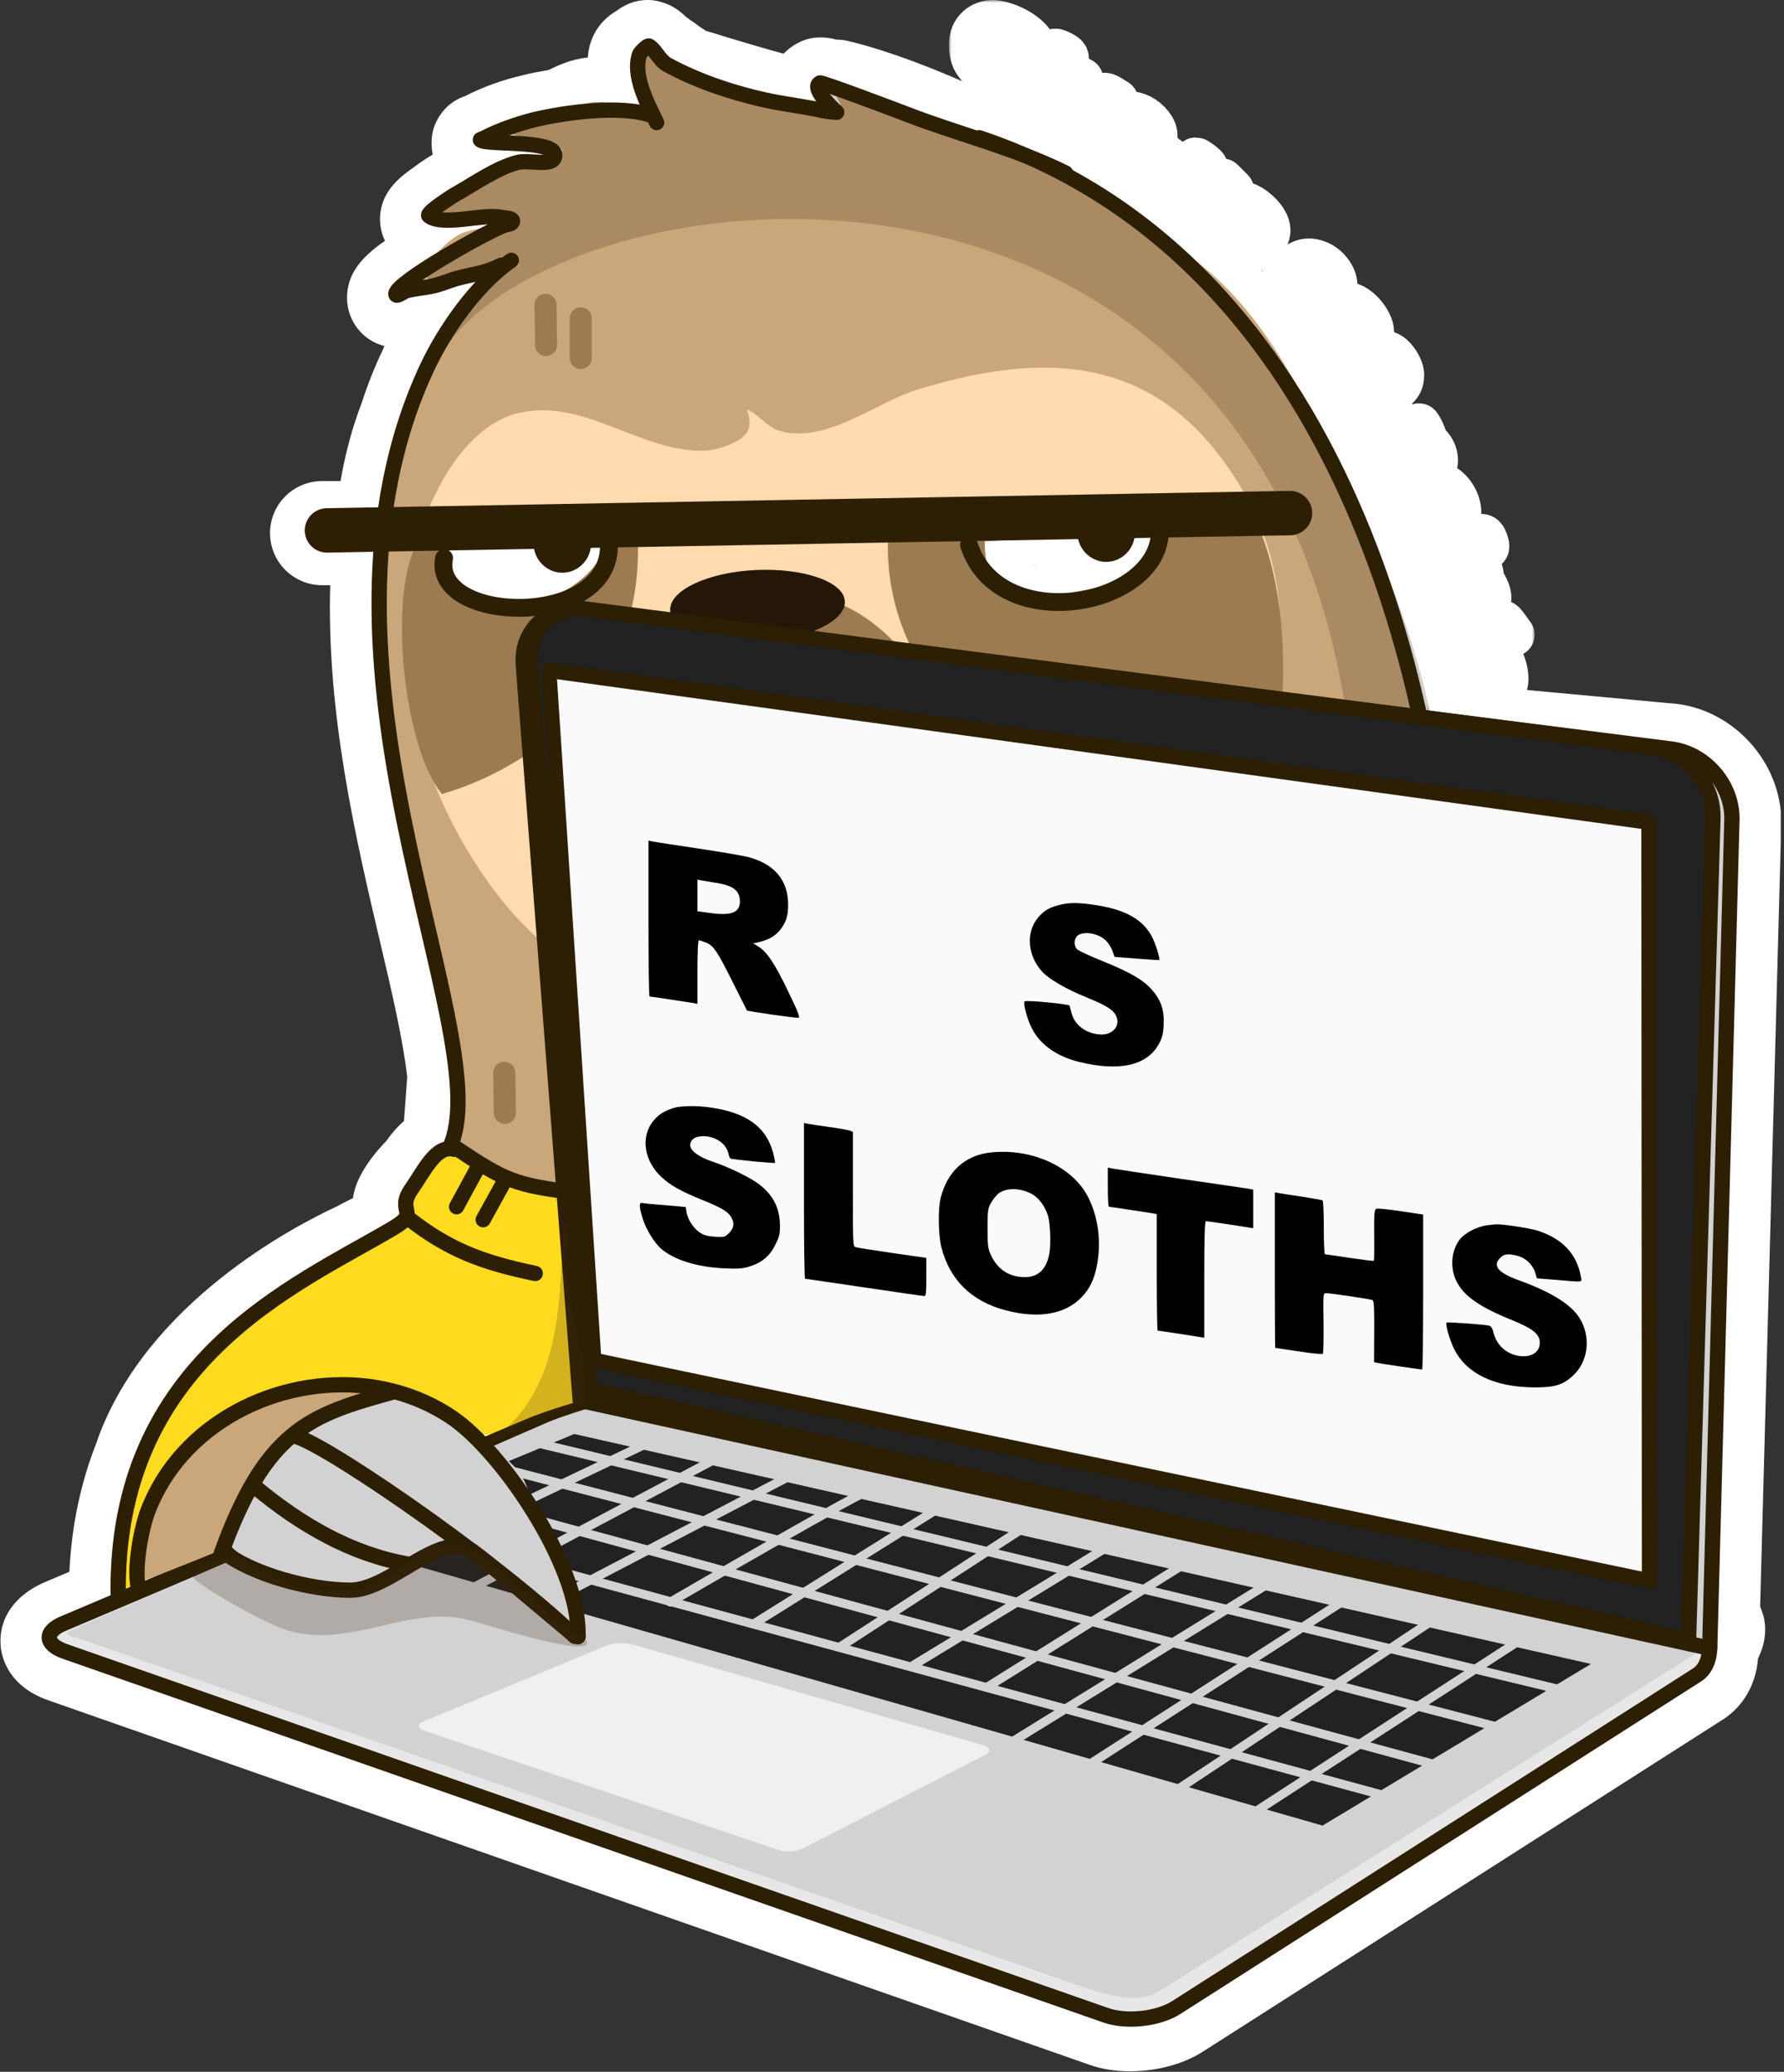 <svg width="329" height="382" viewBox="0 0 329 382" fill="none" xmlns="http://www.w3.org/2000/svg">
<rect x="0" y="0" width="329" height="382" fill="#333333" stroke="none"/>
<g clip-path="url(#clip0_14_399)">
<path d="M8.9 313.5L200.9 380.7C203.1 381.5 205.7 381.9 208.4 381.9C213.3 381.9 218.2 380.6 221.8 378.3L317.8 317C321.5 314.6 323.8 310.6 324.2 305.9V305.8C325.8 302.6 325.7 299.8 325.2 297.9C325 297.3 324.8 296.7 324.6 296.2L328.5 151.8C328.5 151.7 328.5 151.7 328.5 151.6C328.5 150.9 328.5 150.2 328.4 149.5C327.4 139.5 319.3 131.1 309.4 129.8L265.2 125.7C266.7 50 185.4 18.1 183.5 17.4C183 17.2 182.5 17.1 181.9 17C173 12.8 163.6 9.3 156.6 7.6C155.8 7.4 155 7.3 154.2 7.3C153.2 7 152.3 6.9 151.3 6.9C149.9 6.9 148.5 7.2 147.2 7.9C146.2 8.4 145.3 9.1 144.5 9.9C141.2 9 137.8 8 134.5 7C133.1 6.6 131.7 6.1 130.2 5.7C129.6 5.3 128.8 4.8 128.2 4.3C127.6 3.9 127 3.5 126.5 3.1C125.8 2.4 124.8 1.6 123.6 1C122.3 0.4 120.9 0 119.5 0C116.9 0 115 1 113.7 2C111.1 3.5 108.7 6.3 108.4 10.6C105.4 10.9 103 12 101.2 12.9C99.5 13.2 97.8 13.5 96.3 13.9C92.8 14.7 89.1 16 85.8 17.7C81.7 19.1 80.3 22.5 79.9 23.9C79.5 25.4 79.5 27 79.8 28.5C79.3 28.8 77.8 29.7 76.5 30.7C74.1 32.4 70.4 35 70.1 39.8C70 41.4 70.3 43 71 44.4C66.8 47.3 64 50.4 64 54.9C64 59.2 66.9 62.8 70.9 63.8C70.8 64 70.7 64.3 70.6 64.5C69.1 67.6 67.8 70.9 66.7 74.3C65 78.7 63.7 83.5 62.8 88.7H59.4C54.1 88.7 49.8 93 49.8 98.3C49.8 103.6 54.1 107.9 59.4 107.9H60.9C60.2 131.5 65.6 154.6 70.1 173.7C72.4 183.4 74.3 191.8 75.1 198.5L74.5 206.7C73.1 207.9 72 209.3 71.3 210.3C66.8 215 65.4 218.5 65.1 220.9C63.9 221.5 62.7 222.1 62.2 222.4C54.2 226.1 27.3 240.1 18.1 265.1C18 265.4 17.9 265.7 17.8 266C14.9 273.3 13.2 281.3 12.8 289.8L8.3 291.7C7.4 292.1 6.6 292.5 5.8 293C2 295.4 -0.1 299 0.1 303C0.1 304.6 0.9 310.7 8.9 313.5ZM319.3 150.2C319.3 150.6 319.4 151 319.4 151.4C319.4 151 319.3 150.6 319.3 150.2C319.3 149.7 319.2 149.3 319.1 148.9C319.2 149.3 319.3 149.8 319.3 150.2ZM294.1 110.7L285.8 112.8L294.1 110.7ZM274.1 98.6C274 98.6 274 98.6 273.9 98.6H273.8C273.9 98.6 274 98.6 274.1 98.6ZM263.9 133C263.7 131.9 263.4 130.9 263.2 129.8C264.6 129.5 266 129.3 267.3 129C266 129.2 264.6 129.5 263.2 129.8C263.5 130.9 263.7 131.9 263.9 133ZM208.6 372.9C208.5 372.9 208.5 372.9 208.4 372.9C208.3 372.9 208.3 372.9 208.2 372.9C208.3 372.9 208.4 372.9 208.6 372.9ZM151.2 15.8C151.2 15.8 151.1 15.8 151.2 15.8C151.1 15.8 151.2 15.8 151.2 15.8ZM119.6 9C119.6 9 119.5 9 119.6 9C119.5 9 119.5 9 119.6 9ZM118.6 9.6C118.5 9.6 118.6 9.6 118.6 9.6V9.6ZM110.3 19.5C110.5 19.5 110.6 19.5 110.8 19.5C110.5 19.5 110.3 19.5 110 19.5C110.1 19.5 110.2 19.5 110.3 19.5ZM108.6 19.6C108 19.7 107.4 19.9 106.8 20.1C107.4 19.9 108 19.8 108.6 19.6ZM96.4 30.3C96.5 30.3 96.7 30.3 96.8 30.3C96.9 30.3 96.9 30.3 97 30.3C96.9 30.3 96.7 30.3 96.4 30.3ZM100.3 29.2H100.2H100.3ZM98.4 22.6C98.8 22.5 99.2 22.4 99.7 22.3C99.2 22.4 98.8 22.5 98.4 22.6C97.6 22.8 96.8 23 96 23.2C96.8 23 97.6 22.8 98.4 22.6ZM84.3 194.3C84.7 196.4 84.9 198.1 85.1 199.5C85 198.1 84.7 196.4 84.3 194.3ZM84.2 206.5C84.3 206.3 84.5 206 84.6 205.8C84.5 206 84.4 206.3 84.2 206.5ZM83.9 212.5C84.1 212.5 84.4 212.5 84.6 212.5C84.3 212.5 83.9 212.4 83.6 212.5C83.7 212.5 83.8 212.5 83.9 212.5ZM83.5 41.8C83.4 41.8 83.4 41.8 83.3 41.8H83.2C83.3 41.8 83.4 41.8 83.5 41.8ZM81.3 41.3C81.3 41.4 81.4 41.4 81.4 41.5C81.4 41.4 81.4 41.4 81.3 41.3C81.3 41.2 81.3 41.1 81.3 41.1C81.3 41.2 81.3 41.2 81.3 41.3ZM75 54.2C76.4 53.8 78 53.7 79.5 53.4C77.9 53.7 76.4 53.8 75 54.2Z" fill="white"/>
<path d="M77.1 225.3C76.2 224.5 74.3 223.3 74.1 221.9C73.8 219.5 80.4 212.6 82.8 212C87.4 210.8 93.9 216.8 98.5 218.5C99.7 219 103.3 218.4 104 219.4C106.5 222.7 105.9 236.2 106.4 240.8C106.6 242.4 108.6 257.9 108.3 258.2C107.1 259.8 90.8 265.1 89 264.5C87.1 263.8 84.9 261.1 83.1 260C78.6 257.4 71.7 257.7 66.7 256.8C62 256 56.3 253.3 51.7 256.3C47.9 258.7 44.3 259 40.3 261C36.2 263.1 32 268.9 29.7 272.8C28.4 275 25.8 294.8 23.4 294.3C22.3 294.1 23 288.3 23.1 287.6C24.2 281.2 24.5 273.3 26.7 267.2C32.8 250.5 50.3 236.9 66.1 229.6C67.7 228.9 74.5 225.5 75.2 224C76.2 222.1 72.6 220.8 76.5 219.7" fill="#FFDB1F"/>
<path d="M37.7 289.2C47.4 295.3 56.2 298.4 67.6 299.6" stroke="#2D1F04" stroke-width="2.822" stroke-miterlimit="10" stroke-linecap="round" stroke-linejoin="round"/>
<path d="M35.6 290.6C48.3 298.7 64.1 304.2 79.1 298.6" stroke="#2D1F04" stroke-width="2.822" stroke-miterlimit="10" stroke-linecap="round" stroke-linejoin="round"/>
<path d="M92.2 49.8C88.8 49.8 80.1 67 78.1 70.5C63.4 96.5 72 143.2 82 183C89.3 212.4 82.1 201.7 84.2 210.3C85.7 216.3 105.8 220.6 111.9 222.2C135.2 228.1 156.8 216 180.2 216C186 216 202.9 217.8 207.7 212.9C211.8 208.7 213.1 203.3 216.4 198.6C220.9 192.2 231.3 184.5 238.6 181.6C246.1 178.6 255.4 180.4 262.8 182.3C264.7 182.8 270.3 185.2 272.2 183.3C275.2 180.2 276.7 171.2 275.9 167.3C273.8 156.9 262.3 188.5 260.3 178.4C258.9 171.5 263.8 133.7 261.3 127.1C251.4 101 242.2 64.1 220.1 47.8C214.5 43.7 205.3 36.5 198.9 33.3C192.8 30.2 188.6 29.8 182.5 26.7C174.4 22.6 162.9 17.8 154.3 15.7C152.1 15.1 155.2 19 155 19.4C154.7 20 149.4 19.9 148.6 19.7C141.4 18.2 134 18.4 127.1 15.3C126 14.8 119.9 8.5 118.6 9C114.5 10.4 122.4 23.8 122.4 23.8C122.4 23.8 121.8 22.8 121.4 22.4C119.4 20.8 114.9 19.5 112.3 19C106.8 17.9 104.5 21.5 99.9 22.4C99.3 22.5 93.9 24 93.9 24.1C93.9 25.3 102.6 26.6 102.6 27.8C102.6 28.9 100.7 28.4 100.2 28.5C97.6 28.9 80.3 37.4 81.3 40.6C81.8 42 92.3 39.8 93.8 40.7C94.2 40.9 95.1 41 95.1 41C95.1 41 89 41.9 86 42.7C82.3 43.6 74.6 52.2 81.3 52.2" fill="#CAA77A"/>
<path d="M76.2 102.5C79 90.9 86.1 77.9 96.3 76C108.3 73.7 118.4 83.5 130 83.1C132.2 83 136.4 81.7 137.7 79.8C138.9 78 137.7 75.5 137.7 75.5C139.5 76 141.4 78.7 143.6 79.4C152.3 82 161.4 74.2 169.3 71.8C195.7 63.7 216.2 66.6 230.3 92.4C233.5 98.2 238.3 111.4 235 126.2C230.2 147.8 227.7 156.8 204.6 172.9C177.2 192.1 120.3 201.6 92 165.3C78.7 148.2 71 124.2 76.2 102.5Z" fill="#FFDBAF"/>
<path d="M129.3 112.4C119.7 107.6 112 132 112.7 139.1C115.3 163.2 150.1 161.9 166.3 153.8C189.6 142 161.1 104 144.5 110.8" fill="#9D7B51"/>
<path d="M76.8 100.4C71.6 110 74.4 137.8 81.5 146.4C82.1 146.2 120.5 136.5 117.5 96.9C117.3 94.5 93.3 98.3 89.8 99C85.1 100 78.9 96.5 76.8 100.4Z" fill="#9D7B51"/>
<path d="M163.8 98.2C161.3 142.3 224.6 162.3 231.3 152.5C235.6 146.2 241.3 112.9 230.1 93C229 91.1 216.6 95.2 214.6 95.6C198 98.3 164.2 90.1 163.8 98.2Z" fill="#9D7B51"/>
<path d="M104.1 188.9V196.9" stroke="#9D7B51" stroke-width="4.169" stroke-miterlimit="10" stroke-linecap="round" stroke-linejoin="round"/>
<path d="M111.9 193V201" stroke="#9D7B51" stroke-width="4.169" stroke-miterlimit="10" stroke-linecap="round" stroke-linejoin="round"/>
<path d="M181.6 99.8C181.6 103.4 182.3 105.9 183.5 107.5C187.1 112.2 195.2 109.6 203.3 108.2C212.1 106.7 214 101.2 215.6 97.9" fill="white"/>
<path d="M82.9 97.8C75.5 117.4 106.3 115.3 111.9 100.4L82.9 97.8Z" fill="white"/>
<path opacity="0.23" d="M75 52.2C80.7 52.2 85.5 50.6 91 49.3C92.5 48.9 95.7 47.2 95.7 48.8C95.7 49.2 95.1 49.1 94.8 49.3C90.1 52.2 86.2 56.3 83.5 61.2C82.6 62.9 80 67.6 80.7 66.4C102.3 27 258.9 12.2 249.9 172.3C249.8 173.7 248.1 176.1 249.4 176.6C252.2 177.6 256.7 174.8 260.2 176.1C261.8 176.7 273.1 183.1 274.3 182.3C276.3 180.9 265.3 174.7 265.6 172.3C273.6 118.4 234.9 62 216.7 46.3C193.4 26.3 154.6 17.4 153.7 17.2C153.5 17.2 149.9 19.4 148 19.1C141.2 18 133.6 15.3 126.8 13.4C125.8 13.1 119.5 8.2 119.3 8.6C118.5 10.2 118.1 18.8 118.8 20.1C119.3 21 122.7 19.6 121.6 19.6C112.9 19.6 101.8 22.5 92.4 24.4C92.1 24.5 91.5 24.5 91.5 24.9C91.5 27.6 103.8 25.8 103.8 27.8C103.8 29.2 86.8 34 84.5 35.9C83.8 36.5 81 38.6 81.7 39.2C84 41.5 89.6 38.6 92.5 40.2" fill="#3F2719"/>
<path d="M94.3 48C87.9 52.4 82 60.9 78.8 67.7C53.4 121.9 91.4 189.4 83.3 210.7" stroke="#2D1F04" stroke-width="2.822" stroke-miterlimit="10" stroke-linecap="round" stroke-linejoin="round"/>
<path d="M92.4 48.9C89.3 50.5 87.2 50.5 84 51.4C82.4 51.9 81.1 52.5 79.5 52.8C78 53.1 76.5 53.2 75 53.6C74.3 53.8 73 54.9 73 54.2C73 52.1 89.9 42.6 93.1 41.5C93.6 41.3 94.3 41.4 94.5 40.9C94.7 40.2 93.2 40.2 92.5 40.1C89.3 39.3 81.7 41.8 79.1 39.8C78.4 39.3 84.1 35.7 84.4 35.6C87.9 33.6 91.4 31.1 95.3 30C97.6 29.3 102.3 31 102.3 28.6C102.3 25.7 89.6 26.8 88.6 25.8C88.5 25.7 89 25.6 89.2 25.5C92.1 24 95.3 22.9 98.4 22.1C104.2 20.7 114.5 19.3 120.2 21.3" stroke="#2D1F04" stroke-width="2.822" stroke-miterlimit="10" stroke-linecap="round" stroke-linejoin="round"/>
<path d="M121.1 22.6C119.5 19.3 116.5 13.8 118 9.9C118.1 9.7 119.4 8.3 119.7 8.5C120.8 9.1 121.6 11.1 123 11.9C128.5 14.9 134.7 17 140.9 18.4C144.5 19.2 148.2 19.6 151.8 20.4C152.6 20.6 154.3 20.7 154.3 20.7C154.3 20.7 149.4 16.3 151.2 15.3C151.5 15.1 165.5 20.4 166.8 20.9C176.8 24.8 187 27.2 196.5 31.9" stroke="#2D1F04" stroke-width="2.822" stroke-miterlimit="10" stroke-linecap="round" stroke-linejoin="round"/>
<path d="M180.6 25.4C250.6 48.9 267.7 135.6 267.7 185.7" stroke="#2D1F04" stroke-width="2.822" stroke-miterlimit="10" stroke-linecap="round" stroke-linejoin="round"/>
<path d="M275.8 172.4C276 173.9 275.6 176 275.5 178" stroke="#2D1F04" stroke-width="2.822" stroke-miterlimit="10" stroke-linecap="round" stroke-linejoin="round"/>
<path d="M276.1 174.9C276.4 176.8 276 178.6 276.3 180.4" stroke="#2D1F04" stroke-width="2.822" stroke-miterlimit="10" stroke-linecap="round" stroke-linejoin="round"/>
<path d="M237.9 94.6L60.3 97.8" stroke="#2D1F04" stroke-width="8.187" stroke-miterlimit="10" stroke-linecap="round" stroke-linejoin="round"/>
<path d="M178.7 100.5C184.2 117.3 213.3 112 213.9 98.3" stroke="#2D1F04" stroke-width="3.286" stroke-miterlimit="10" stroke-linecap="round" stroke-linejoin="round"/>
<path d="M81.9 102.9C79.5 115 112.3 116 112.3 100.7" stroke="#2D1F04" stroke-width="3.286" stroke-miterlimit="10" stroke-linecap="round" stroke-linejoin="round"/>
<path d="M123.6 112.5C123.4 108.9 130.5 105.5 139.4 105.1C148.3 104.7 155.7 107.3 155.8 110.9C156 114.5 148.9 117.9 140 118.3C131.1 118.7 123.8 116.1 123.6 112.5Z" fill="#251707"/>
<path d="M199.6 97.8C199.9 97.6 200.2 97.4 200.5 97.2" stroke="#2D1F04" stroke-width="3.286" stroke-miterlimit="10" stroke-linecap="round" stroke-linejoin="round"/>
<path d="M139.7 119.4C139.7 133 147.3 117 157.8 122.3" stroke="#2D1F04" stroke-width="3.286" stroke-miterlimit="10" stroke-linecap="round" stroke-linejoin="round"/>
<path d="M98.4 100.2C98.4 97.2 100.8 94.8 103.7 94.8C106.6 94.8 109 97.2 109 100.2C109 103.2 106.6 105.6 103.7 105.6C100.8 105.6 98.4 103.2 98.4 100.2Z" fill="#2D1F04"/>
<path d="M198.7 98.2C198.7 95.2 201.1 92.8 204 92.8C206.9 92.8 209.3 95.2 209.3 98.2C209.3 101.2 206.9 103.6 204 103.6C201.1 103.6 198.7 101.2 198.7 98.2Z" fill="#2D1F04"/>
<path d="M191.4 104.1C191 104.1 190.6 104 190.1 104L191.4 104.1Z" fill="#2D1F04"/>
<path d="M122 256.9L312 298.8C315.9 299.6 316.4 306.6 313 308.8L217 370.1C213.6 372.3 207.8 372.9 204 371.6L12 304.5C8.2 303.2 8.1 300.8 11.8 299.3L98.2 262.7C102 261.1 118 256.1 122 256.9Z" fill="#E7E7E7"/>
<path d="M122 256.9L312 298.8C315.9 299.6 316.4 306.6 313 308.8L217 370.1C213.6 372.3 207.8 372.9 204 371.6L12 304.5C8.2 303.2 8.1 300.8 11.8 299.3L98.2 262.7C102 261.1 118 256.1 122 256.9Z" stroke="#2D1F04" stroke-width="2.822" stroke-miterlimit="10" stroke-linecap="round" stroke-linejoin="round"/>
<path d="M124.8 256.4L314.8 298.3C318.7 299.1 314.9 303.5 311.6 305.6L213.5 367.3C210.1 369.5 203.9 367.8 200.1 366.5L16.3 302.7C12.5 301.4 10.7 301.5 14.4 300L94.9 264.9L101.1 262.2C104.8 260.6 120.9 255.6 124.8 256.4Z" fill="#D2D2D2"/>
<path d="M107 112.6L308.2 138.1C314.4 138.9 319.4 144.6 319.4 150.9L315.3 303.9L107 258.2L96.5 122.5C96.1 116.3 100.8 111.8 107 112.6Z" fill="#D2D2D2"/>
<path d="M107 112.6L308.2 138.1C314.4 138.9 319.4 144.6 319.4 150.9L315.3 303.9L107 258.2L96.5 122.5C96.1 116.3 100.8 111.8 107 112.6Z" stroke="#2D1F04" stroke-width="2.822" stroke-miterlimit="10" stroke-linecap="round" stroke-linejoin="round"/>
<path d="M108.1 112.3L304.9 137.8C311 138.6 315.9 144.3 315.9 150.6L311.4 302.4L108.7 256.2L97.8 122.2C97.4 115.9 102 111.5 108.1 112.3Z" fill="#222222"/>
<path d="M108.1 112.3L304.9 137.8C311 138.6 315.9 144.3 315.9 150.6L311.4 302.4L108.7 256.2L97.8 122.2C97.4 115.9 102 111.5 108.1 112.3Z" stroke="#2D1F04" stroke-width="2.822" stroke-miterlimit="10" stroke-linecap="round" stroke-linejoin="round"/>
<path d="M101.2 123.6L304.1 151.6L304.2 291.5L125.7 254.2L109.5 250.8L101.2 123.6Z" fill="#FAFAFA"/>
<path d="M101.2 123.6L304.1 151.6L304.2 291.5L125.7 254.2L109.5 250.8L101.2 123.6Z" stroke="#2D1F04" stroke-width="2.822" stroke-miterlimit="10" stroke-linecap="round" stroke-linejoin="round"/>
<path d="M105.9 264.4L293.4 306.8L243.9 336.6L59.3 283.7L105.9 264.4Z" fill="#222222"/>
<path d="M66.2 279.7L262.8 333.1" stroke="#D2D2D2" stroke-width="1.627" stroke-miterlimit="10" stroke-linecap="round" stroke-linejoin="round"/>
<path d="M78 274.5L272.5 327.5" stroke="#D2D2D2" stroke-width="1.627" stroke-miterlimit="10" stroke-linecap="round" stroke-linejoin="round"/>
<path d="M87 269.3L280.7 319.6" stroke="#D2D2D2" stroke-width="1.627" stroke-miterlimit="10" stroke-linecap="round" stroke-linejoin="round"/>
<path d="M98 265.8L280.1 309.7L288.8 311.8L292.3 312.7" stroke="#D2D2D2" stroke-width="1.627" stroke-miterlimit="10" stroke-linecap="round" stroke-linejoin="round"/>
<path d="M227.4 336.7L281.1 301.9" stroke="#D2D2D2" stroke-width="1.627" stroke-miterlimit="10" stroke-linecap="round" stroke-linejoin="round"/>
<path d="M213 332.7L264.6 298.5" stroke="#D2D2D2" stroke-width="1.627" stroke-miterlimit="10" stroke-linecap="round" stroke-linejoin="round"/>
<path d="M197.2 327.7L250.2 293.6" stroke="#D2D2D2" stroke-width="1.627" stroke-miterlimit="10" stroke-linecap="round" stroke-linejoin="round"/>
<path d="M184.3 322.6L236 290.7" stroke="#D2D2D2" stroke-width="1.627" stroke-miterlimit="10" stroke-linecap="round" stroke-linejoin="round"/>
<path d="M182 311.1L221.4 286.5" stroke="#D2D2D2" stroke-width="1.627" stroke-miterlimit="10" stroke-linecap="round" stroke-linejoin="round"/>
<path d="M168.5 307L192.5 292.4L206.4 283.9" stroke="#D2D2D2" stroke-width="1.627" stroke-miterlimit="10" stroke-linecap="round" stroke-linejoin="round"/>
<path d="M155 303.6L189.4 281.3" stroke="#D2D2D2" stroke-width="1.627" stroke-miterlimit="10" stroke-linecap="round" stroke-linejoin="round"/>
<path d="M139 299.4L174.2 277.4" stroke="#D2D2D2" stroke-width="1.627" stroke-miterlimit="10" stroke-linecap="round" stroke-linejoin="round"/>
<path d="M123.6 295.4C123.6 295.4 160.2 274.1 160.7 274.7" stroke="#D2D2D2" stroke-width="1.627" stroke-miterlimit="10" stroke-linecap="round" stroke-linejoin="round"/>
<path d="M88.9 302L94.4 298.9L146.9 271.5" stroke="#D2D2D2" stroke-width="1.627" stroke-miterlimit="10" stroke-linecap="round" stroke-linejoin="round"/>
<path d="M72.8 300.4L134.6 267.6" stroke="#D2D2D2" stroke-width="1.627" stroke-miterlimit="10" stroke-linecap="round" stroke-linejoin="round"/>
<path d="M52.8 297.9L121.9 264.9" stroke="#D2D2D2" stroke-width="1.627" stroke-miterlimit="10" stroke-linecap="round" stroke-linejoin="round"/>
<path d="M83.7 211.9C80.4 211 78.1 216.1 75.9 219.2C72.9 223.5 77.7 223.4 72.4 226.5C54.6 237 21.1 250.9 21.8 294.3" stroke="#2D1F04" stroke-width="2.822" stroke-miterlimit="10" stroke-linecap="round" stroke-linejoin="round"/>
<path d="M84 211.6C93.1 217.7 94.9 218.5 106.1 219.9" stroke="#2D1F04" stroke-width="2.822" stroke-miterlimit="10" stroke-linecap="round" stroke-linejoin="round"/>
<path d="M75.3 224.6C82.8 230.5 89.1 232.8 98.7 234.8" stroke="#2D1F04" stroke-width="2.822" stroke-miterlimit="10" stroke-linecap="round" stroke-linejoin="round"/>
<path d="M116.6 303.2L181.4 321.8C182.7 322.2 182.8 323 181.6 323.6L148.1 340.8C146.9 341.4 144.9 341.6 143.6 341.1L78.2 319.1C76.9 318.7 76.9 317.9 78.1 317.4L111.9 303.4C113.2 302.9 115.3 302.8 116.6 303.2Z" fill="#F0F0F0"/>
<path d="M237.9 163.8C237.4 163.2 237.7 162.1 237.2 161.5C236.9 161.1 236.5 160.7 236.1 160.3C233.1 157.6 234.8 165.2 237.8 164.3C239.1 163.9 241.1 160.5 243.9 161.3C244.8 161.6 238.7 164.9 237.9 163.8Z" fill="#FAFAFA"/>
<path d="M161 178.1C161.5 177.5 161.2 176.4 161.7 175.8C162 175.4 162.4 175 162.8 174.6C165.8 171.9 164.1 179.5 161.1 178.6C159.8 178.2 157.8 174.8 155 175.6C154 175.9 160.2 179.2 161 178.1Z" fill="#FAFAFA"/>
<path d="M180.4 153.4C180.9 152.9 180.9 151.8 181.4 151.2C181.7 150.8 182.1 150.5 182.5 150.2C185.3 148.1 182.5 155.2 180.4 153.8C179.5 153.2 178.6 149.6 176.3 149.9C175.4 150.2 179.5 154.4 180.4 153.4Z" fill="#FAFAFA"/>
<path d="M178.4 215.2C178.2 215.2 178.1 215.3 178.1 215.5C178.1 215.7 178.2 215.8 178.4 215.8C178.6 215.8 178.7 215.7 178.7 215.5C178.7 215.3 178.6 215.2 178.4 215.2Z" fill="#281D07"/>
<path d="M26.2 291.4C23.6 280.9 34.1 263.4 47.1 259C50.6 257.8 56.1 255.2 59.8 256C60.4 256.1 69.9 256.5 69.9 256.1C69.9 255.9 73 257.7 72.9 257.7C67.9 256.4 56.3 261.4 52.7 264.3C47.4 268.5 44.9 277.3 41.2 282.8C40.2 284.3 41.8 285.3 42.8 285C43.1 284.8 26.2 291.8 26.2 291.4Z" fill="#CAA77A"/>
<path d="M42 282.8C41.5 277 46.7 271 50.8 267.1C53.7 264.4 69.2 254 72.9 256.4C77.6 259.4 83.4 261.5 88.1 265C91.6 267.7 96 270.1 97.3 274.6C99.3 281.7 102.3 289.6 105.7 296.1C106.1 296.8 108.3 301.9 106.7 302.1C105 302.3 102.2 298.3 101.1 297.4C98.3 294.8 86 282.3 81.7 284.9C76.4 288.1 69.4 293.2 63 293.8C59.8 294.1 44.9 287.9 42.8 285.3C42.2 284.7 42.1 283.9 42 282.8Z" fill="#D2D2D2"/>
<path d="M25.6 293.1C24.6 289.5 26 282.1 27.2 278.8C33.3 262.5 51.2 253.6 67.8 255.6C73.3 256.3 78.7 258.2 83.4 261.4C92.5 267.6 106.8 288.5 106.6 301.3C106.6 301.8 107.2 302.6 103.7 299.7C99 295.8 89.7 287.8 87.1 286C81.3 281.9 72 293.2 64.6 293.2C57.2 293.2 46.5 290.3 41 286" stroke="#2D1F04" stroke-width="2.822" stroke-miterlimit="10" stroke-linecap="round" stroke-linejoin="round"/>
<path d="M40.6 287C49 263.4 57.3 260.9 72.3 256.7" stroke="#2D1F04" stroke-width="2.822" stroke-miterlimit="10" stroke-linecap="round" stroke-linejoin="round"/>
<path d="M53.9 264.8C56.7 264 90 286.5 106 301.7" stroke="#2D1F04" stroke-width="2.822" stroke-miterlimit="10" stroke-linecap="round" stroke-linejoin="round"/>
<path d="M47.1 274.2C55.4 281.1 64.8 286.6 75.3 288.4" stroke="#2D1F04" stroke-width="2.822" stroke-miterlimit="10" stroke-linecap="round" stroke-linejoin="round"/>
<path opacity="0.23" d="M35.5 290.4C34.3 291.2 49.5 299.8 53.6 300.8C65.5 303.8 75.5 295.7 86.9 298.8C89.1 299.4 107 305.1 108.2 303.2C109 302 102.7 299.3 101.9 298.5C97.6 294.3 90.9 287 84.8 285.1C77.8 282.9 72.2 293 65.2 293.1C61.6 293.2 57.9 293.4 54.4 292.5C49.9 291.4 46 287.3 41.4 286.8C39.8 286.7 37.1 289.3 35.5 290.4Z" fill="#3F2719"/>
<path opacity="0.23" d="M104.1 225.6C102.7 233.7 105.6 256.2 90 265.8C91.9 266.1 94.5 263.7 96.1 262.8C99.6 260.8 104.4 260.7 107.5 258.3C107.7 258.2 107.9 258 107.9 257.7C108.5 253.2 105.9 245.5 105.4 240.9C105.1 237.9 104.1 234.3 104.5 231.3C104.7 229.4 104.4 223.8 104.1 225.6Z" fill="#3F2719"/>
<path d="M88 215.5L84.2 222.5" stroke="#2D1F04" stroke-width="2.801" stroke-miterlimit="10" stroke-linecap="round" stroke-linejoin="round"/>
<path d="M92.9 218L89.1 224.9" stroke="#2D1F04" stroke-width="2.801" stroke-miterlimit="10" stroke-linecap="round" stroke-linejoin="round"/>
<path d="M100.6 56.2L100.7 63.6" stroke="#9D7B51" stroke-width="4.072" stroke-miterlimit="10" stroke-linecap="round" stroke-linejoin="round"/>
<path d="M107.1 58.7V66" stroke="#9D7B51" stroke-width="4.072" stroke-miterlimit="10" stroke-linecap="round" stroke-linejoin="round"/>
<path d="M93 197.8L93.1 205.2" stroke="#9D7B51" stroke-width="4.072" stroke-miterlimit="10" stroke-linecap="round" stroke-linejoin="round"/>
<path d="M255.064 64L245 69.139L254.323 87.396L264.387 82.258L255.064 64Z" fill="white"/>
<path d="M270.932 108L260 110.861L265.19 130.693L276.122 127.832L270.932 108Z" fill="white"/>
<path d="M276.7 97.369L265.483 96L263 116.349L274.217 117.718L276.7 97.369Z" fill="white"/>
<path d="M209.625 20L203 29.154L219.608 41.172L226.232 32.018L209.625 20Z" fill="white"/>
<path d="M198.16 7L189.055 8.445L192 27L201.105 25.555L198.16 7Z" fill="white"/>
<path d="M119.587 169.366C119.587 177.28 119.667 183.733 119.799 183.733C120.012 183.733 126.465 184.715 127.766 184.928L128.616 185.087V179.218C128.616 175.58 128.722 173.376 128.881 173.376C129.014 173.376 129.625 173.562 130.209 173.801C131.616 174.359 132.227 175.288 135.254 181.343C136.609 184.051 137.724 186.282 137.751 186.309C137.883 186.468 146.832 187.743 147.231 187.663C147.576 187.61 147.231 186.68 145.319 182.724C142.876 177.652 141.442 175.501 139.848 174.518L138.892 173.934L139.663 173.775C141.575 173.35 142.743 172.739 143.699 171.65C144.894 170.269 145.345 168.995 145.345 166.817C145.345 162.276 142.796 159.249 137.883 158.001C136.795 157.735 132.572 157.018 128.483 156.407C124.393 155.797 120.729 155.239 120.33 155.159L119.587 155V169.366ZM131.908 162.754C135.228 163.259 136.449 164.188 136.449 166.233C136.449 168.278 134.83 168.888 130.873 168.331L128.616 168.012V165.091V162.17L129.359 162.329C129.757 162.409 130.899 162.595 131.908 162.754Z" fill="black"/>
<path d="M195.402 166.844C193.516 167.322 192.534 167.879 191.445 169.18C189.188 171.809 189.453 176.058 192.082 179.032C193.331 180.466 196.464 182.299 200.368 183.892C204.192 185.459 205.387 186.229 205.891 187.45C206.608 189.15 205.201 190.796 203.103 190.743C200.474 190.69 198.243 189.123 197.632 186.866C197.473 186.229 197.287 185.592 197.261 185.432C197.181 185.114 189.241 184.37 188.949 184.636C188.657 184.954 189.4 187.822 190.224 189.469C191.711 192.522 194.791 194.753 198.987 195.789C206.422 197.621 211.547 196.479 213.725 192.469C214.336 191.327 214.522 190.637 214.601 188.911C214.734 186.229 214.097 184.343 212.344 182.405C210.751 180.626 208.361 179.245 203.368 177.227C201.085 176.297 198.987 175.341 198.695 175.076C197.978 174.438 198.031 173.004 198.774 172.473C199.996 171.597 202.705 172.128 204.006 173.482C204.457 173.934 204.988 174.784 205.174 175.368L205.546 176.43L209.609 176.749C211.866 176.935 213.725 177.041 213.778 177.014C213.99 176.802 213.061 173.828 212.397 172.633C210.698 169.473 207.458 167.693 201.988 166.87C198.907 166.392 197.208 166.392 195.402 166.844Z" fill="black"/>
<path d="M124.234 204.286C122.508 204.844 121.552 205.428 120.569 206.57C118.073 209.491 118.711 214.059 122.056 217.086C123.729 218.626 125.509 219.609 129.651 221.308C133.13 222.716 134.245 223.406 134.83 224.389C135.493 225.477 135.361 226.433 134.458 227.336C133.688 228.106 133.555 228.133 131.855 228.027C130.528 227.947 129.837 227.761 129.094 227.283C127.899 226.486 126.863 224.92 126.624 223.565L126.465 222.556L124.818 222.397C123.915 222.317 122.216 222.185 121.047 222.078C119.879 221.999 118.711 221.866 118.472 221.813C117.834 221.627 117.834 222.503 118.525 224.681C119.135 226.672 120.702 229.222 122.003 230.31C124.34 232.302 128.563 233.603 133.342 233.842C136.025 233.975 136.874 233.922 138.122 233.55C140.486 232.833 141.946 231.612 142.982 229.514C143.752 227.947 143.858 227.469 143.832 225.849C143.779 222.556 142.477 220.14 139.663 218.122C138.069 216.98 133.98 215.015 131.643 214.271C129.014 213.421 127.288 212.2 127.288 211.164C127.288 210.102 128.191 209.491 129.678 209.491C131.935 209.491 133.927 210.845 134.325 212.678C134.431 213.129 134.591 213.528 134.723 213.607C135.042 213.793 142.77 214.537 142.929 214.404C142.982 214.324 142.823 213.501 142.584 212.572C141.282 207.765 137.724 205.189 131.085 204.207C128.589 203.835 125.562 203.861 124.234 204.286Z" fill="black"/>
<path d="M148.266 221.414C148.266 229.328 148.346 235.781 148.479 235.781C148.585 235.781 153.498 236.498 159.393 237.374C165.288 238.25 170.281 238.967 170.493 238.967C170.759 238.967 170.838 238.197 170.838 235.436V231.93L164.545 231.027C161.066 230.523 158.012 230.045 157.747 229.939C157.295 229.806 157.269 229.142 157.295 219.237V208.695L156.711 208.456C156.366 208.349 154.666 208.031 152.914 207.792C151.161 207.553 149.408 207.287 149.01 207.207L148.266 207.048V221.414Z" fill="black"/>
<path d="M182.947 212.465C178.061 212.917 174.715 215.891 173.467 220.91C172.963 222.928 173.042 227.788 173.6 229.939C175.14 236.02 179.23 240.003 185.576 241.623C191.551 243.163 196.305 242.34 199.332 239.313C200.978 237.666 201.855 235.834 202.359 232.939C203.076 228.77 202.519 224.495 200.766 220.91C198.004 215.28 190.622 211.748 182.947 212.465ZM190.17 220.087C191.525 220.777 192.746 222.397 193.277 224.203C193.702 225.637 193.835 229.461 193.516 231.16C192.906 234.426 191.047 235.834 187.94 235.409C185.576 235.09 183.824 233.736 182.735 231.399C182.204 230.231 182.124 229.673 182.124 226.486C182.124 223.141 182.177 222.822 182.788 221.733C183.16 221.096 183.771 220.326 184.169 220.034C185.576 218.971 188.073 218.998 190.17 220.087Z" fill="black"/>
<path d="M204.298 218.892C204.298 220.883 204.377 222.503 204.51 222.503C204.723 222.503 211.176 223.486 212.477 223.698L213.327 223.858V234.586C213.327 240.508 213.406 245.341 213.486 245.341C213.672 245.341 220.337 246.35 221.373 246.536L222.09 246.642V235.914C222.09 228.478 222.169 225.159 222.382 225.159C222.647 225.159 228.968 226.088 230.402 226.354L231.119 226.46V222.902V219.343L230.269 219.184C229.791 219.104 224.081 218.254 217.575 217.325C211.069 216.369 205.44 215.519 205.041 215.44L204.298 215.28V218.892Z" fill="black"/>
<path d="M235.102 234.187C235.102 242.074 235.128 248.527 235.181 248.527C235.208 248.527 237.147 248.819 239.483 249.165C241.82 249.536 243.838 249.722 243.945 249.616C244.051 249.51 244.104 246.934 244.077 243.933C243.998 238.596 244.024 238.436 244.529 238.436C245.432 238.436 252.734 239.525 253.106 239.711C253.398 239.87 253.451 241.092 253.425 245.527L253.398 251.156L254.009 251.289C254.7 251.448 261.949 252.511 262.268 252.511C262.374 252.511 262.454 246.084 262.454 238.224V223.937L258.338 223.326C256.08 222.981 254.036 222.769 253.823 222.875C253.451 223.008 253.398 223.698 253.425 227.708C253.451 230.257 253.425 232.408 253.372 232.461C253.319 232.541 251.3 232.275 248.91 231.93C246.494 231.559 244.449 231.266 244.343 231.266C244.21 231.266 244.131 229.062 244.131 226.38C244.131 223.672 244.024 221.414 243.918 221.335C243.785 221.255 242.086 220.963 240.121 220.644C238.156 220.352 236.244 220.06 235.845 219.98L235.102 219.848V234.187Z" fill="black"/>
<path d="M274.138 225.929C272.279 226.194 270.022 227.416 269.119 228.637C267.632 230.682 267.393 233.789 268.561 236.153C269.862 238.888 272.757 240.932 278.652 243.322C282.768 244.995 283.963 245.978 283.963 247.598C283.963 249.324 282.37 250.333 280.166 250.014C277.776 249.643 276.023 248.049 275.413 245.686C275.227 244.863 274.988 244.517 274.563 244.411C273.554 244.199 266.915 243.721 266.782 243.854C266.49 244.119 267.34 247.067 268.19 248.766C270.447 253.254 275.545 255.724 282.768 255.803C286.645 255.83 288.132 255.405 290.018 253.706C292.939 251.077 293.47 246.456 291.266 242.977C289.699 240.481 286.008 238.197 280.007 236.02C276.262 234.665 275.2 233.364 276.661 231.93C277.378 231.187 278.095 231.107 279.9 231.559C281.387 231.957 282.662 233.178 283.114 234.639L283.432 235.701L287.097 235.993C292.169 236.418 291.744 236.498 291.531 235.329C290.761 231.16 288.132 228.398 283.565 226.911C282.184 226.46 277.139 225.69 275.997 225.743C275.625 225.743 274.802 225.849 274.138 225.929Z" fill="black"/>
<mask id="path-90-outside-1_14_399" maskUnits="userSpaceOnUse" x="175" y="0" width="108" height="132" fill="black">
<rect fill="white" x="175" width="108" height="132"/>
<path d="M181.623 4.263C180.618 4.614 179.739 5.418 179.337 6.399C178.834 7.554 178.909 9.665 179.462 10.872C180.618 13.334 184.161 15.521 187.378 15.722L189.162 15.822L189.715 14.239C190.017 13.359 190.318 12.455 190.419 12.229C190.544 11.927 189.991 11.575 187.906 10.62C186.448 9.942 185.217 9.464 185.167 9.515C185.116 9.565 185.016 9.917 184.94 10.268C184.79 10.846 184.915 10.972 186.147 11.575C187.579 12.279 187.755 12.58 187.202 13.359C186.75 13.988 184.89 13.686 183.382 12.731C182.277 12.027 181.272 10.495 181.246 9.489C181.246 7.755 182.528 5.971 183.835 5.971C185.795 5.971 188.534 7.705 188.534 8.911C188.534 9.314 188.785 9.489 189.64 9.716C191.097 10.067 191.047 10.067 191.047 9.489C191.047 7.655 188.333 5.343 185.041 4.363C183.483 3.911 182.704 3.886 181.623 4.263Z"/>
<path d="M194.213 9.892C194.113 10.268 194.062 10.57 194.113 10.595C194.163 10.62 194.64 10.922 195.193 11.223C196.123 11.776 196.198 11.776 196.5 11.349C197.028 10.62 196.877 10.294 195.821 9.741C194.54 9.087 194.389 9.112 194.213 9.892Z"/>
<path d="M193.56 11.575C193.56 11.6 193.007 13.108 192.303 14.892C191.625 16.677 191.072 18.159 191.122 18.184C191.147 18.209 191.65 18.461 192.228 18.737L193.258 19.265L194.54 16.149C195.244 14.44 195.821 12.957 195.821 12.832C195.821 12.731 195.369 12.379 194.816 12.053C193.912 11.525 193.56 11.399 193.56 11.575Z"/>
<path d="M197.405 14.792C197.505 15.546 197.581 17.405 197.581 18.963V21.753L198.46 22.305C198.963 22.607 199.49 22.808 199.666 22.733C199.817 22.657 201.3 21.702 202.933 20.597L205.924 18.561L204.868 17.908C203.587 17.104 203.436 17.154 201.174 19.014L199.616 20.27L199.465 14.641L197.254 13.435L197.405 14.792Z"/>
<path d="M205.999 21.627C204.014 23.612 204.466 26.351 207.105 28.161C207.959 28.739 208.587 28.965 209.668 29.04C210.497 29.116 211.15 29.04 211.251 28.889C211.502 28.462 209.668 27.206 208.914 27.281C208.009 27.382 206.878 26.276 206.878 25.296C206.878 24.919 206.954 24.542 207.079 24.492C207.18 24.416 208.411 25.195 209.819 26.226L212.407 28.085L212.784 27.331C212.985 26.929 213.161 26.05 213.161 25.346C213.161 24.341 213.01 23.914 212.357 23.034C211.276 21.627 209.668 20.798 208.06 20.798C207.004 20.798 206.703 20.923 205.999 21.627ZM210.522 23.185C211.1 23.738 211.377 25.019 211 25.396C210.924 25.472 210.271 25.12 209.567 24.642C207.758 23.361 207.758 23.386 208.135 22.934C208.612 22.356 209.819 22.456 210.522 23.185Z"/>
<path d="M219.192 30.875C218.564 31.704 217.86 32.709 217.634 33.061C216.453 34.87 217.835 37.207 220.398 37.76C221.051 37.886 221.177 38.011 220.951 38.263C220.75 38.514 220.926 38.765 221.68 39.368L222.66 40.147L227.258 35.046L225.449 33.237L223.765 35.071C221.856 37.132 221.026 37.408 219.971 36.277C219.192 35.448 219.368 34.895 221.077 32.759C221.83 31.804 222.459 30.95 222.459 30.849C222.459 30.623 220.8 29.342 220.524 29.342C220.423 29.342 219.82 30.045 219.192 30.875Z"/>
<path d="M227.661 37.836C226.806 38.765 227.133 39.921 228.992 42.56C229.545 43.339 229.922 44.093 229.847 44.193C229.319 45.048 227.233 43.339 227.233 42.057C227.233 41.429 227.032 41.127 226.228 40.575L225.248 39.871L225.072 40.499C224.57 42.51 228.063 46.405 230.4 46.43C230.701 46.43 231.254 46.178 231.631 45.877C232.561 45.148 232.385 44.168 230.927 41.957C229.394 39.62 229.42 39.67 229.872 39.494C230.45 39.268 231.757 40.575 231.757 41.379C231.757 41.831 232.083 42.283 232.762 42.836C233.692 43.64 233.742 43.64 233.893 43.138C234.194 42.233 233.792 41.027 232.837 39.896C230.978 37.735 228.615 36.78 227.661 37.836Z"/>
<path d="M239.873 48.315C238.567 48.867 236.556 50.903 236.28 51.933C235.777 53.868 237.235 56.281 239.471 57.135C240.502 57.537 240.728 57.537 241.658 57.21C243.693 56.507 244.02 54.145 242.386 52.184C242.009 51.757 241.381 51.255 240.954 51.079L240.2 50.752L241.004 50.35C242.336 49.672 243.392 49.923 244.02 51.079C244.171 51.38 244.196 51.757 244.07 51.983C243.919 52.235 244.12 52.637 244.723 53.34C245.553 54.32 245.578 54.32 245.955 53.868C247.161 52.285 245.402 49.093 242.839 48.239C241.733 47.862 240.879 47.862 239.873 48.315ZM240.527 52.612C241.381 53.34 241.507 54.069 240.879 54.773C240.275 55.451 239.17 55.351 238.567 54.572C237.888 53.692 237.888 52.838 238.592 52.36C239.371 51.807 239.622 51.858 240.527 52.612Z"/>
<path d="M247.362 56.205C247.06 56.406 247.111 56.607 247.638 57.436C248.191 58.241 248.417 58.416 248.945 58.316C249.825 58.14 250.905 59.246 250.805 60.201C250.679 61.407 249.8 61.457 246.633 60.402C243.97 59.547 242.035 59.271 241.356 59.698C241.13 59.849 241.356 60.301 242.21 61.407C242.839 62.211 243.944 63.694 244.648 64.699L245.904 66.508L246.633 66.081C247.01 65.855 247.337 65.578 247.337 65.453C247.337 65.327 246.759 64.448 246.08 63.493C245.377 62.538 244.924 61.759 245.05 61.759C245.176 61.759 246.206 62.085 247.337 62.513C249.95 63.468 251.634 63.518 252.488 62.638C253.267 61.884 253.293 60.829 252.614 59.522C251.307 56.959 248.744 55.326 247.362 56.205Z"/>
<path d="M251.483 65.377C248.066 66.96 247.287 69.172 249.247 71.735C250.755 73.72 253.016 73.972 256.082 72.514C257.916 71.66 258.645 70.705 258.645 69.147C258.645 67.89 257.514 66.006 256.333 65.277C255.177 64.573 253.117 64.598 251.483 65.377ZM256.057 67.338C256.735 67.966 256.811 68.845 256.208 69.448C255.504 70.127 252.815 71.308 251.936 71.308C251.006 71.308 250.101 70.579 250.101 69.85C250.101 69.172 251.006 68.443 252.865 67.564C254.8 66.634 255.278 66.609 256.057 67.338Z"/>
<path d="M256.961 80.053C254.423 80.983 252.363 81.837 252.363 81.988C252.363 82.114 252.589 82.591 252.865 83.043L253.343 83.847L254.775 83.37C255.554 83.094 256.308 82.868 256.434 82.868C256.534 82.868 256.635 83.269 256.635 83.747C256.635 85.431 257.942 87.039 259.776 87.642C261.435 88.195 263.922 87.366 264.601 86.059C265.355 84.601 264.525 82.39 262.867 81.36C262.289 81.008 262.214 80.882 262.515 80.782C262.867 80.631 262.842 80.48 262.364 79.475C262.063 78.847 261.761 78.344 261.686 78.369C261.585 78.369 259.474 79.148 256.961 80.053ZM262.264 82.239C263.571 83.445 262.817 85.129 260.756 85.531C258.293 85.984 256.911 83.496 258.871 82.189C260.027 81.41 261.384 81.435 262.264 82.239Z"/>
<path d="M261.987 89.401C260.932 90.029 260.655 90.607 260.655 92.115C260.655 94.955 263.118 97.694 265.681 97.694C267.34 97.694 268.094 97.367 268.697 96.387C269.928 94.377 268.722 90.934 266.284 89.502C264.978 88.748 263.143 88.698 261.987 89.401ZM266.712 91.889C267.44 92.618 267.692 93.899 267.239 94.578C266.913 95.08 265.983 95.432 264.978 95.432C263.194 95.432 261.837 93.799 262.415 92.391C262.766 91.562 263.495 91.21 264.877 91.185C265.757 91.16 266.109 91.311 266.712 91.889Z"/>
<path d="M272.341 98.925C272.265 99.076 272.316 99.654 272.491 100.207C272.743 101.061 272.894 101.212 273.497 101.212C274.426 101.212 274.527 100.961 274.125 99.805C273.874 99.051 273.647 98.8 273.17 98.749C272.793 98.699 272.441 98.8 272.341 98.925Z"/>
<path d="M267.315 99.629C265.405 99.956 263.772 100.257 263.746 100.307C263.646 100.408 264.199 102.041 264.425 102.293C264.5 102.393 266.134 102.242 268.044 101.966C269.928 101.689 271.587 101.463 271.712 101.463C271.939 101.463 271.285 99.252 271.009 99.126C270.908 99.076 269.25 99.302 267.315 99.629Z"/>
<path d="M268.194 104.403C266.611 104.604 265.279 104.805 265.254 104.831C265.204 104.881 265.33 105.333 265.531 105.886L265.857 106.866L268.722 106.766C271.461 106.69 271.612 106.715 272.115 107.268C272.793 108.022 273.019 108.776 272.743 109.228C272.466 109.655 270.682 109.982 268.521 109.982C266.812 110.007 266.712 110.133 267.164 111.766C267.34 112.369 267.365 112.369 269.828 112.294C273.823 112.194 274.728 111.791 274.728 110.108C274.728 109.203 273.798 107.293 273.195 106.967C272.642 106.665 272.567 106.238 273.069 106.238C273.396 106.238 273.396 106.062 273.12 105.157C272.843 104.202 272.743 104.102 271.964 104.052C271.486 104.052 269.777 104.177 268.194 104.403Z"/>
<path d="M274.075 114.154L274.225 114.782H271.913C270.531 114.782 269.325 114.933 268.948 115.109C268.194 115.486 268.018 116.415 268.446 117.973C268.722 118.928 268.848 119.054 269.476 119.054C270.129 119.054 270.154 119.004 270.029 118.2C269.878 117.194 270.205 117.044 272.894 117.044C274.678 117.044 274.728 117.069 274.879 117.722C275.13 118.979 275.205 119.054 275.884 119.054C276.512 119.054 276.537 119.004 276.412 118.049L276.286 117.044H279L278.07 115.762C277.266 114.631 277.09 114.505 276.462 114.631C275.859 114.757 275.708 114.681 275.582 114.154C275.457 113.651 275.256 113.525 274.678 113.525C273.999 113.525 273.924 113.576 274.075 114.154Z"/>
<path d="M270.18 120.285C269.551 120.939 269.451 121.215 269.451 122.497C269.451 124.582 269.878 125.814 270.959 126.894C271.687 127.623 272.115 127.849 272.768 127.849C274.075 127.849 274.452 127.246 274.728 124.834C275.004 122.446 275.231 122.019 275.834 122.848C276.336 123.577 276.361 124.984 275.859 125.261C275.557 125.437 275.557 125.663 275.783 126.593C276.135 128.025 276.11 128 276.839 127.523C277.744 126.919 278.07 125.663 277.769 123.979C277.316 121.466 276.16 120.059 274.602 120.059C273.371 120.059 272.919 120.738 272.768 122.874C272.642 124.909 272.391 125.638 271.863 125.437C270.959 125.085 270.657 122.823 271.461 122.245C271.939 121.919 271.939 121.843 271.562 120.738C271.336 120.084 271.109 119.556 271.034 119.556C270.984 119.556 270.582 119.883 270.18 120.285Z"/>
</mask>
<path d="M181.623 4.263C180.618 4.614 179.739 5.418 179.337 6.399C178.834 7.554 178.909 9.665 179.462 10.872C180.618 13.334 184.161 15.521 187.378 15.722L189.162 15.822L189.715 14.239C190.017 13.359 190.318 12.455 190.419 12.229C190.544 11.927 189.991 11.575 187.906 10.62C186.448 9.942 185.217 9.464 185.167 9.515C185.116 9.565 185.016 9.917 184.94 10.268C184.79 10.846 184.915 10.972 186.147 11.575C187.579 12.279 187.755 12.58 187.202 13.359C186.75 13.988 184.89 13.686 183.382 12.731C182.277 12.027 181.272 10.495 181.246 9.489C181.246 7.755 182.528 5.971 183.835 5.971C185.795 5.971 188.534 7.705 188.534 8.911C188.534 9.314 188.785 9.489 189.64 9.716C191.097 10.067 191.047 10.067 191.047 9.489C191.047 7.655 188.333 5.343 185.041 4.363C183.483 3.911 182.704 3.886 181.623 4.263Z" fill="black"/>
<path d="M194.213 9.892C194.113 10.268 194.062 10.57 194.113 10.595C194.163 10.62 194.64 10.922 195.193 11.223C196.123 11.776 196.198 11.776 196.5 11.349C197.028 10.62 196.877 10.294 195.821 9.741C194.54 9.087 194.389 9.112 194.213 9.892Z" fill="black"/>
<path d="M193.56 11.575C193.56 11.6 193.007 13.108 192.303 14.892C191.625 16.677 191.072 18.159 191.122 18.184C191.147 18.209 191.65 18.461 192.228 18.737L193.258 19.265L194.54 16.149C195.244 14.44 195.821 12.957 195.821 12.832C195.821 12.731 195.369 12.379 194.816 12.053C193.912 11.525 193.56 11.399 193.56 11.575Z" fill="black"/>
<path d="M197.405 14.792C197.505 15.546 197.581 17.405 197.581 18.963V21.753L198.46 22.305C198.963 22.607 199.49 22.808 199.666 22.733C199.817 22.657 201.3 21.702 202.933 20.597L205.924 18.561L204.868 17.908C203.587 17.104 203.436 17.154 201.174 19.014L199.616 20.27L199.465 14.641L197.254 13.435L197.405 14.792Z" fill="black"/>
<path d="M205.999 21.627C204.014 23.612 204.466 26.351 207.105 28.161C207.959 28.739 208.587 28.965 209.668 29.04C210.497 29.116 211.15 29.04 211.251 28.889C211.502 28.462 209.668 27.206 208.914 27.281C208.009 27.382 206.878 26.276 206.878 25.296C206.878 24.919 206.954 24.542 207.079 24.492C207.18 24.416 208.411 25.195 209.819 26.226L212.407 28.085L212.784 27.331C212.985 26.929 213.161 26.05 213.161 25.346C213.161 24.341 213.01 23.914 212.357 23.034C211.276 21.627 209.668 20.798 208.06 20.798C207.004 20.798 206.703 20.923 205.999 21.627ZM210.522 23.185C211.1 23.738 211.377 25.019 211 25.396C210.924 25.472 210.271 25.12 209.567 24.642C207.758 23.361 207.758 23.386 208.135 22.934C208.612 22.356 209.819 22.456 210.522 23.185Z" fill="black"/>
<path d="M219.192 30.875C218.564 31.704 217.86 32.709 217.634 33.061C216.453 34.87 217.835 37.207 220.398 37.76C221.051 37.886 221.177 38.011 220.951 38.263C220.75 38.514 220.926 38.765 221.68 39.368L222.66 40.147L227.258 35.046L225.449 33.237L223.765 35.071C221.856 37.132 221.026 37.408 219.971 36.277C219.192 35.448 219.368 34.895 221.077 32.759C221.83 31.804 222.459 30.95 222.459 30.849C222.459 30.623 220.8 29.342 220.524 29.342C220.423 29.342 219.82 30.045 219.192 30.875Z" fill="black"/>
<path d="M227.661 37.836C226.806 38.765 227.133 39.921 228.992 42.56C229.545 43.339 229.922 44.093 229.847 44.193C229.319 45.048 227.233 43.339 227.233 42.057C227.233 41.429 227.032 41.127 226.228 40.575L225.248 39.871L225.072 40.499C224.57 42.51 228.063 46.405 230.4 46.43C230.701 46.43 231.254 46.178 231.631 45.877C232.561 45.148 232.385 44.168 230.927 41.957C229.394 39.62 229.42 39.67 229.872 39.494C230.45 39.268 231.757 40.575 231.757 41.379C231.757 41.831 232.083 42.283 232.762 42.836C233.692 43.64 233.742 43.64 233.893 43.138C234.194 42.233 233.792 41.027 232.837 39.896C230.978 37.735 228.615 36.78 227.661 37.836Z" fill="black"/>
<path d="M239.873 48.315C238.567 48.867 236.556 50.903 236.28 51.933C235.777 53.868 237.235 56.281 239.471 57.135C240.502 57.537 240.728 57.537 241.658 57.21C243.693 56.507 244.02 54.145 242.386 52.184C242.009 51.757 241.381 51.255 240.954 51.079L240.2 50.752L241.004 50.35C242.336 49.672 243.392 49.923 244.02 51.079C244.171 51.38 244.196 51.757 244.07 51.983C243.919 52.235 244.12 52.637 244.723 53.34C245.553 54.32 245.578 54.32 245.955 53.868C247.161 52.285 245.402 49.093 242.839 48.239C241.733 47.862 240.879 47.862 239.873 48.315ZM240.527 52.612C241.381 53.34 241.507 54.069 240.879 54.773C240.275 55.451 239.17 55.351 238.567 54.572C237.888 53.692 237.888 52.838 238.592 52.36C239.371 51.807 239.622 51.858 240.527 52.612Z" fill="black"/>
<path d="M247.362 56.205C247.06 56.406 247.111 56.607 247.638 57.436C248.191 58.241 248.417 58.416 248.945 58.316C249.825 58.14 250.905 59.246 250.805 60.201C250.679 61.407 249.8 61.457 246.633 60.402C243.97 59.547 242.035 59.271 241.356 59.698C241.13 59.849 241.356 60.301 242.21 61.407C242.839 62.211 243.944 63.694 244.648 64.699L245.904 66.508L246.633 66.081C247.01 65.855 247.337 65.578 247.337 65.453C247.337 65.327 246.759 64.448 246.08 63.493C245.377 62.538 244.924 61.759 245.05 61.759C245.176 61.759 246.206 62.085 247.337 62.513C249.95 63.468 251.634 63.518 252.488 62.638C253.267 61.884 253.293 60.829 252.614 59.522C251.307 56.959 248.744 55.326 247.362 56.205Z" fill="black"/>
<path d="M251.483 65.377C248.066 66.96 247.287 69.172 249.247 71.735C250.755 73.72 253.016 73.972 256.082 72.514C257.916 71.66 258.645 70.705 258.645 69.147C258.645 67.89 257.514 66.006 256.333 65.277C255.177 64.573 253.117 64.598 251.483 65.377ZM256.057 67.338C256.735 67.966 256.811 68.845 256.208 69.448C255.504 70.127 252.815 71.308 251.936 71.308C251.006 71.308 250.101 70.579 250.101 69.85C250.101 69.172 251.006 68.443 252.865 67.564C254.8 66.634 255.278 66.609 256.057 67.338Z" fill="black"/>
<path d="M256.961 80.053C254.423 80.983 252.363 81.837 252.363 81.988C252.363 82.114 252.589 82.591 252.865 83.043L253.343 83.847L254.775 83.37C255.554 83.094 256.308 82.868 256.434 82.868C256.534 82.868 256.635 83.269 256.635 83.747C256.635 85.431 257.942 87.039 259.776 87.642C261.435 88.195 263.922 87.366 264.601 86.059C265.355 84.601 264.525 82.39 262.867 81.36C262.289 81.008 262.214 80.882 262.515 80.782C262.867 80.631 262.842 80.48 262.364 79.475C262.063 78.847 261.761 78.344 261.686 78.369C261.585 78.369 259.474 79.148 256.961 80.053ZM262.264 82.239C263.571 83.445 262.817 85.129 260.756 85.531C258.293 85.984 256.911 83.496 258.871 82.189C260.027 81.41 261.384 81.435 262.264 82.239Z" fill="black"/>
<path d="M261.987 89.401C260.932 90.029 260.655 90.607 260.655 92.115C260.655 94.955 263.118 97.694 265.681 97.694C267.34 97.694 268.094 97.367 268.697 96.387C269.928 94.377 268.722 90.934 266.284 89.502C264.978 88.748 263.143 88.698 261.987 89.401ZM266.712 91.889C267.44 92.618 267.692 93.899 267.239 94.578C266.913 95.08 265.983 95.432 264.978 95.432C263.194 95.432 261.837 93.799 262.415 92.391C262.766 91.562 263.495 91.21 264.877 91.185C265.757 91.16 266.109 91.311 266.712 91.889Z" fill="black"/>
<path d="M272.341 98.925C272.265 99.076 272.316 99.654 272.491 100.207C272.743 101.061 272.894 101.212 273.497 101.212C274.426 101.212 274.527 100.961 274.125 99.805C273.874 99.051 273.647 98.8 273.17 98.749C272.793 98.699 272.441 98.8 272.341 98.925Z" fill="black"/>
<path d="M267.315 99.629C265.405 99.956 263.772 100.257 263.746 100.307C263.646 100.408 264.199 102.041 264.425 102.293C264.5 102.393 266.134 102.242 268.044 101.966C269.928 101.689 271.587 101.463 271.712 101.463C271.939 101.463 271.285 99.252 271.009 99.126C270.908 99.076 269.25 99.302 267.315 99.629Z" fill="black"/>
<path d="M268.194 104.403C266.611 104.604 265.279 104.805 265.254 104.831C265.204 104.881 265.33 105.333 265.531 105.886L265.857 106.866L268.722 106.766C271.461 106.69 271.612 106.715 272.115 107.268C272.793 108.022 273.019 108.776 272.743 109.228C272.466 109.655 270.682 109.982 268.521 109.982C266.812 110.007 266.712 110.133 267.164 111.766C267.34 112.369 267.365 112.369 269.828 112.294C273.823 112.194 274.728 111.791 274.728 110.108C274.728 109.203 273.798 107.293 273.195 106.967C272.642 106.665 272.567 106.238 273.069 106.238C273.396 106.238 273.396 106.062 273.12 105.157C272.843 104.202 272.743 104.102 271.964 104.052C271.486 104.052 269.777 104.177 268.194 104.403Z" fill="black"/>
<path d="M274.075 114.154L274.225 114.782H271.913C270.531 114.782 269.325 114.933 268.948 115.109C268.194 115.486 268.018 116.415 268.446 117.973C268.722 118.928 268.848 119.054 269.476 119.054C270.129 119.054 270.154 119.004 270.029 118.2C269.878 117.194 270.205 117.044 272.894 117.044C274.678 117.044 274.728 117.069 274.879 117.722C275.13 118.979 275.205 119.054 275.884 119.054C276.512 119.054 276.537 119.004 276.412 118.049L276.286 117.044H279L278.07 115.762C277.266 114.631 277.09 114.505 276.462 114.631C275.859 114.757 275.708 114.681 275.582 114.154C275.457 113.651 275.256 113.525 274.678 113.525C273.999 113.525 273.924 113.576 274.075 114.154Z" fill="black"/>
<path d="M270.18 120.285C269.551 120.939 269.451 121.215 269.451 122.497C269.451 124.582 269.878 125.814 270.959 126.894C271.687 127.623 272.115 127.849 272.768 127.849C274.075 127.849 274.452 127.246 274.728 124.834C275.004 122.446 275.231 122.019 275.834 122.848C276.336 123.577 276.361 124.984 275.859 125.261C275.557 125.437 275.557 125.663 275.783 126.593C276.135 128.025 276.11 128 276.839 127.523C277.744 126.919 278.07 125.663 277.769 123.979C277.316 121.466 276.16 120.059 274.602 120.059C273.371 120.059 272.919 120.738 272.768 122.874C272.642 124.909 272.391 125.638 271.863 125.437C270.959 125.085 270.657 122.823 271.461 122.245C271.939 121.919 271.939 121.843 271.562 120.738C271.336 120.084 271.109 119.556 271.034 119.556C270.984 119.556 270.582 119.883 270.18 120.285Z" fill="black"/>
<path d="M181.623 4.263C180.618 4.614 179.739 5.418 179.337 6.399C178.834 7.554 178.909 9.665 179.462 10.872C180.618 13.334 184.161 15.521 187.378 15.722L189.162 15.822L189.715 14.239C190.017 13.359 190.318 12.455 190.419 12.229C190.544 11.927 189.991 11.575 187.906 10.62C186.448 9.942 185.217 9.464 185.167 9.515C185.116 9.565 185.016 9.917 184.94 10.268C184.79 10.846 184.915 10.972 186.147 11.575C187.579 12.279 187.755 12.58 187.202 13.359C186.75 13.988 184.89 13.686 183.382 12.731C182.277 12.027 181.272 10.495 181.246 9.489C181.246 7.755 182.528 5.971 183.835 5.971C185.795 5.971 188.534 7.705 188.534 8.911C188.534 9.314 188.785 9.489 189.64 9.716C191.097 10.067 191.047 10.067 191.047 9.489C191.047 7.655 188.333 5.343 185.041 4.363C183.483 3.911 182.704 3.886 181.623 4.263Z" stroke="white" stroke-width="8" stroke-linejoin="round" style="mix-blend-mode:luminosity" mask="url(#path-90-outside-1_14_399)"/>
<path d="M194.213 9.892C194.113 10.268 194.062 10.57 194.113 10.595C194.163 10.62 194.64 10.922 195.193 11.223C196.123 11.776 196.198 11.776 196.5 11.349C197.028 10.62 196.877 10.294 195.821 9.741C194.54 9.087 194.389 9.112 194.213 9.892Z" stroke="white" stroke-width="8" stroke-linejoin="round" style="mix-blend-mode:luminosity" mask="url(#path-90-outside-1_14_399)"/>
<path d="M193.56 11.575C193.56 11.6 193.007 13.108 192.303 14.892C191.625 16.677 191.072 18.159 191.122 18.184C191.147 18.209 191.65 18.461 192.228 18.737L193.258 19.265L194.54 16.149C195.244 14.44 195.821 12.957 195.821 12.832C195.821 12.731 195.369 12.379 194.816 12.053C193.912 11.525 193.56 11.399 193.56 11.575Z" stroke="white" stroke-width="8" stroke-linejoin="round" style="mix-blend-mode:luminosity" mask="url(#path-90-outside-1_14_399)"/>
<path d="M197.405 14.792C197.505 15.546 197.581 17.405 197.581 18.963V21.753L198.46 22.305C198.963 22.607 199.49 22.808 199.666 22.733C199.817 22.657 201.3 21.702 202.933 20.597L205.924 18.561L204.868 17.908C203.587 17.104 203.436 17.154 201.174 19.014L199.616 20.27L199.465 14.641L197.254 13.435L197.405 14.792Z" stroke="white" stroke-width="8" stroke-linejoin="round" style="mix-blend-mode:luminosity" mask="url(#path-90-outside-1_14_399)"/>
<path d="M205.999 21.627C204.014 23.612 204.466 26.351 207.105 28.161C207.959 28.739 208.587 28.965 209.668 29.04C210.497 29.116 211.15 29.04 211.251 28.889C211.502 28.462 209.668 27.206 208.914 27.281C208.009 27.382 206.878 26.276 206.878 25.296C206.878 24.919 206.954 24.542 207.079 24.492C207.18 24.416 208.411 25.195 209.819 26.226L212.407 28.085L212.784 27.331C212.985 26.929 213.161 26.05 213.161 25.346C213.161 24.341 213.01 23.914 212.357 23.034C211.276 21.627 209.668 20.798 208.06 20.798C207.004 20.798 206.703 20.923 205.999 21.627ZM210.522 23.185C211.1 23.738 211.377 25.019 211 25.396C210.924 25.472 210.271 25.12 209.567 24.642C207.758 23.361 207.758 23.386 208.135 22.934C208.612 22.356 209.819 22.456 210.522 23.185Z" stroke="white" stroke-width="8" stroke-linejoin="round" style="mix-blend-mode:luminosity" mask="url(#path-90-outside-1_14_399)"/>
<path d="M219.192 30.875C218.564 31.704 217.86 32.709 217.634 33.061C216.453 34.87 217.835 37.207 220.398 37.76C221.051 37.886 221.177 38.011 220.951 38.263C220.75 38.514 220.926 38.765 221.68 39.368L222.66 40.147L227.258 35.046L225.449 33.237L223.765 35.071C221.856 37.132 221.026 37.408 219.971 36.277C219.192 35.448 219.368 34.895 221.077 32.759C221.83 31.804 222.459 30.95 222.459 30.849C222.459 30.623 220.8 29.342 220.524 29.342C220.423 29.342 219.82 30.045 219.192 30.875Z" stroke="white" stroke-width="8" stroke-linejoin="round" style="mix-blend-mode:luminosity" mask="url(#path-90-outside-1_14_399)"/>
<path d="M227.661 37.836C226.806 38.765 227.133 39.921 228.992 42.56C229.545 43.339 229.922 44.093 229.847 44.193C229.319 45.048 227.233 43.339 227.233 42.057C227.233 41.429 227.032 41.127 226.228 40.575L225.248 39.871L225.072 40.499C224.57 42.51 228.063 46.405 230.4 46.43C230.701 46.43 231.254 46.178 231.631 45.877C232.561 45.148 232.385 44.168 230.927 41.957C229.394 39.62 229.42 39.67 229.872 39.494C230.45 39.268 231.757 40.575 231.757 41.379C231.757 41.831 232.083 42.283 232.762 42.836C233.692 43.64 233.742 43.64 233.893 43.138C234.194 42.233 233.792 41.027 232.837 39.896C230.978 37.735 228.615 36.78 227.661 37.836Z" stroke="white" stroke-width="8" stroke-linejoin="round" style="mix-blend-mode:luminosity" mask="url(#path-90-outside-1_14_399)"/>
<path d="M239.873 48.315C238.567 48.867 236.556 50.903 236.28 51.933C235.777 53.868 237.235 56.281 239.471 57.135C240.502 57.537 240.728 57.537 241.658 57.21C243.693 56.507 244.02 54.145 242.386 52.184C242.009 51.757 241.381 51.255 240.954 51.079L240.2 50.752L241.004 50.35C242.336 49.672 243.392 49.923 244.02 51.079C244.171 51.38 244.196 51.757 244.07 51.983C243.919 52.235 244.12 52.637 244.723 53.34C245.553 54.32 245.578 54.32 245.955 53.868C247.161 52.285 245.402 49.093 242.839 48.239C241.733 47.862 240.879 47.862 239.873 48.315ZM240.527 52.612C241.381 53.34 241.507 54.069 240.879 54.773C240.275 55.451 239.17 55.351 238.567 54.572C237.888 53.692 237.888 52.838 238.592 52.36C239.371 51.807 239.622 51.858 240.527 52.612Z" stroke="white" stroke-width="8" stroke-linejoin="round" style="mix-blend-mode:luminosity" mask="url(#path-90-outside-1_14_399)"/>
<path d="M247.362 56.205C247.06 56.406 247.111 56.607 247.638 57.436C248.191 58.241 248.417 58.416 248.945 58.316C249.825 58.14 250.905 59.246 250.805 60.201C250.679 61.407 249.8 61.457 246.633 60.402C243.97 59.547 242.035 59.271 241.356 59.698C241.13 59.849 241.356 60.301 242.21 61.407C242.839 62.211 243.944 63.694 244.648 64.699L245.904 66.508L246.633 66.081C247.01 65.855 247.337 65.578 247.337 65.453C247.337 65.327 246.759 64.448 246.08 63.493C245.377 62.538 244.924 61.759 245.05 61.759C245.176 61.759 246.206 62.085 247.337 62.513C249.95 63.468 251.634 63.518 252.488 62.638C253.267 61.884 253.293 60.829 252.614 59.522C251.307 56.959 248.744 55.326 247.362 56.205Z" stroke="white" stroke-width="8" stroke-linejoin="round" style="mix-blend-mode:luminosity" mask="url(#path-90-outside-1_14_399)"/>
<path d="M251.483 65.377C248.066 66.96 247.287 69.172 249.247 71.735C250.755 73.72 253.016 73.972 256.082 72.514C257.916 71.66 258.645 70.705 258.645 69.147C258.645 67.89 257.514 66.006 256.333 65.277C255.177 64.573 253.117 64.598 251.483 65.377ZM256.057 67.338C256.735 67.966 256.811 68.845 256.208 69.448C255.504 70.127 252.815 71.308 251.936 71.308C251.006 71.308 250.101 70.579 250.101 69.85C250.101 69.172 251.006 68.443 252.865 67.564C254.8 66.634 255.278 66.609 256.057 67.338Z" stroke="white" stroke-width="8" stroke-linejoin="round" style="mix-blend-mode:luminosity" mask="url(#path-90-outside-1_14_399)"/>
<path d="M256.961 80.053C254.423 80.983 252.363 81.837 252.363 81.988C252.363 82.114 252.589 82.591 252.865 83.043L253.343 83.847L254.775 83.37C255.554 83.094 256.308 82.868 256.434 82.868C256.534 82.868 256.635 83.269 256.635 83.747C256.635 85.431 257.942 87.039 259.776 87.642C261.435 88.195 263.922 87.366 264.601 86.059C265.355 84.601 264.525 82.39 262.867 81.36C262.289 81.008 262.214 80.882 262.515 80.782C262.867 80.631 262.842 80.48 262.364 79.475C262.063 78.847 261.761 78.344 261.686 78.369C261.585 78.369 259.474 79.148 256.961 80.053ZM262.264 82.239C263.571 83.445 262.817 85.129 260.756 85.531C258.293 85.984 256.911 83.496 258.871 82.189C260.027 81.41 261.384 81.435 262.264 82.239Z" stroke="white" stroke-width="8" stroke-linejoin="round" style="mix-blend-mode:luminosity" mask="url(#path-90-outside-1_14_399)"/>
<path d="M261.987 89.401C260.932 90.029 260.655 90.607 260.655 92.115C260.655 94.955 263.118 97.694 265.681 97.694C267.34 97.694 268.094 97.367 268.697 96.387C269.928 94.377 268.722 90.934 266.284 89.502C264.978 88.748 263.143 88.698 261.987 89.401ZM266.712 91.889C267.44 92.618 267.692 93.899 267.239 94.578C266.913 95.08 265.983 95.432 264.978 95.432C263.194 95.432 261.837 93.799 262.415 92.391C262.766 91.562 263.495 91.21 264.877 91.185C265.757 91.16 266.109 91.311 266.712 91.889Z" stroke="white" stroke-width="8" stroke-linejoin="round" style="mix-blend-mode:luminosity" mask="url(#path-90-outside-1_14_399)"/>
<path d="M272.341 98.925C272.265 99.076 272.316 99.654 272.491 100.207C272.743 101.061 272.894 101.212 273.497 101.212C274.426 101.212 274.527 100.961 274.125 99.805C273.874 99.051 273.647 98.8 273.17 98.749C272.793 98.699 272.441 98.8 272.341 98.925Z" stroke="white" stroke-width="8" stroke-linejoin="round" style="mix-blend-mode:luminosity" mask="url(#path-90-outside-1_14_399)"/>
<path d="M267.315 99.629C265.405 99.956 263.772 100.257 263.746 100.307C263.646 100.408 264.199 102.041 264.425 102.293C264.5 102.393 266.134 102.242 268.044 101.966C269.928 101.689 271.587 101.463 271.712 101.463C271.939 101.463 271.285 99.252 271.009 99.126C270.908 99.076 269.25 99.302 267.315 99.629Z" stroke="white" stroke-width="8" stroke-linejoin="round" style="mix-blend-mode:luminosity" mask="url(#path-90-outside-1_14_399)"/>
<path d="M268.194 104.403C266.611 104.604 265.279 104.805 265.254 104.831C265.204 104.881 265.33 105.333 265.531 105.886L265.857 106.866L268.722 106.766C271.461 106.69 271.612 106.715 272.115 107.268C272.793 108.022 273.019 108.776 272.743 109.228C272.466 109.655 270.682 109.982 268.521 109.982C266.812 110.007 266.712 110.133 267.164 111.766C267.34 112.369 267.365 112.369 269.828 112.294C273.823 112.194 274.728 111.791 274.728 110.108C274.728 109.203 273.798 107.293 273.195 106.967C272.642 106.665 272.567 106.238 273.069 106.238C273.396 106.238 273.396 106.062 273.12 105.157C272.843 104.202 272.743 104.102 271.964 104.052C271.486 104.052 269.777 104.177 268.194 104.403Z" stroke="white" stroke-width="8" stroke-linejoin="round" style="mix-blend-mode:luminosity" mask="url(#path-90-outside-1_14_399)"/>
<path d="M274.075 114.154L274.225 114.782H271.913C270.531 114.782 269.325 114.933 268.948 115.109C268.194 115.486 268.018 116.415 268.446 117.973C268.722 118.928 268.848 119.054 269.476 119.054C270.129 119.054 270.154 119.004 270.029 118.2C269.878 117.194 270.205 117.044 272.894 117.044C274.678 117.044 274.728 117.069 274.879 117.722C275.13 118.979 275.205 119.054 275.884 119.054C276.512 119.054 276.537 119.004 276.412 118.049L276.286 117.044H279L278.07 115.762C277.266 114.631 277.09 114.505 276.462 114.631C275.859 114.757 275.708 114.681 275.582 114.154C275.457 113.651 275.256 113.525 274.678 113.525C273.999 113.525 273.924 113.576 274.075 114.154Z" stroke="white" stroke-width="8" stroke-linejoin="round" style="mix-blend-mode:luminosity" mask="url(#path-90-outside-1_14_399)"/>
<path d="M270.18 120.285C269.551 120.939 269.451 121.215 269.451 122.497C269.451 124.582 269.878 125.814 270.959 126.894C271.687 127.623 272.115 127.849 272.768 127.849C274.075 127.849 274.452 127.246 274.728 124.834C275.004 122.446 275.231 122.019 275.834 122.848C276.336 123.577 276.361 124.984 275.859 125.261C275.557 125.437 275.557 125.663 275.783 126.593C276.135 128.025 276.11 128 276.839 127.523C277.744 126.919 278.07 125.663 277.769 123.979C277.316 121.466 276.16 120.059 274.602 120.059C273.371 120.059 272.919 120.738 272.768 122.874C272.642 124.909 272.391 125.638 271.863 125.437C270.959 125.085 270.657 122.823 271.461 122.245C271.939 121.919 271.939 121.843 271.562 120.738C271.336 120.084 271.109 119.556 271.034 119.556C270.984 119.556 270.582 119.883 270.18 120.285Z" stroke="white" stroke-width="8" stroke-linejoin="round" style="mix-blend-mode:luminosity" mask="url(#path-90-outside-1_14_399)"/>
</g>
<defs>
<clipPath id="clip0_14_399">
<rect width="328.4" height="381.9" fill="white"/>
</clipPath>
</defs>
</svg>
